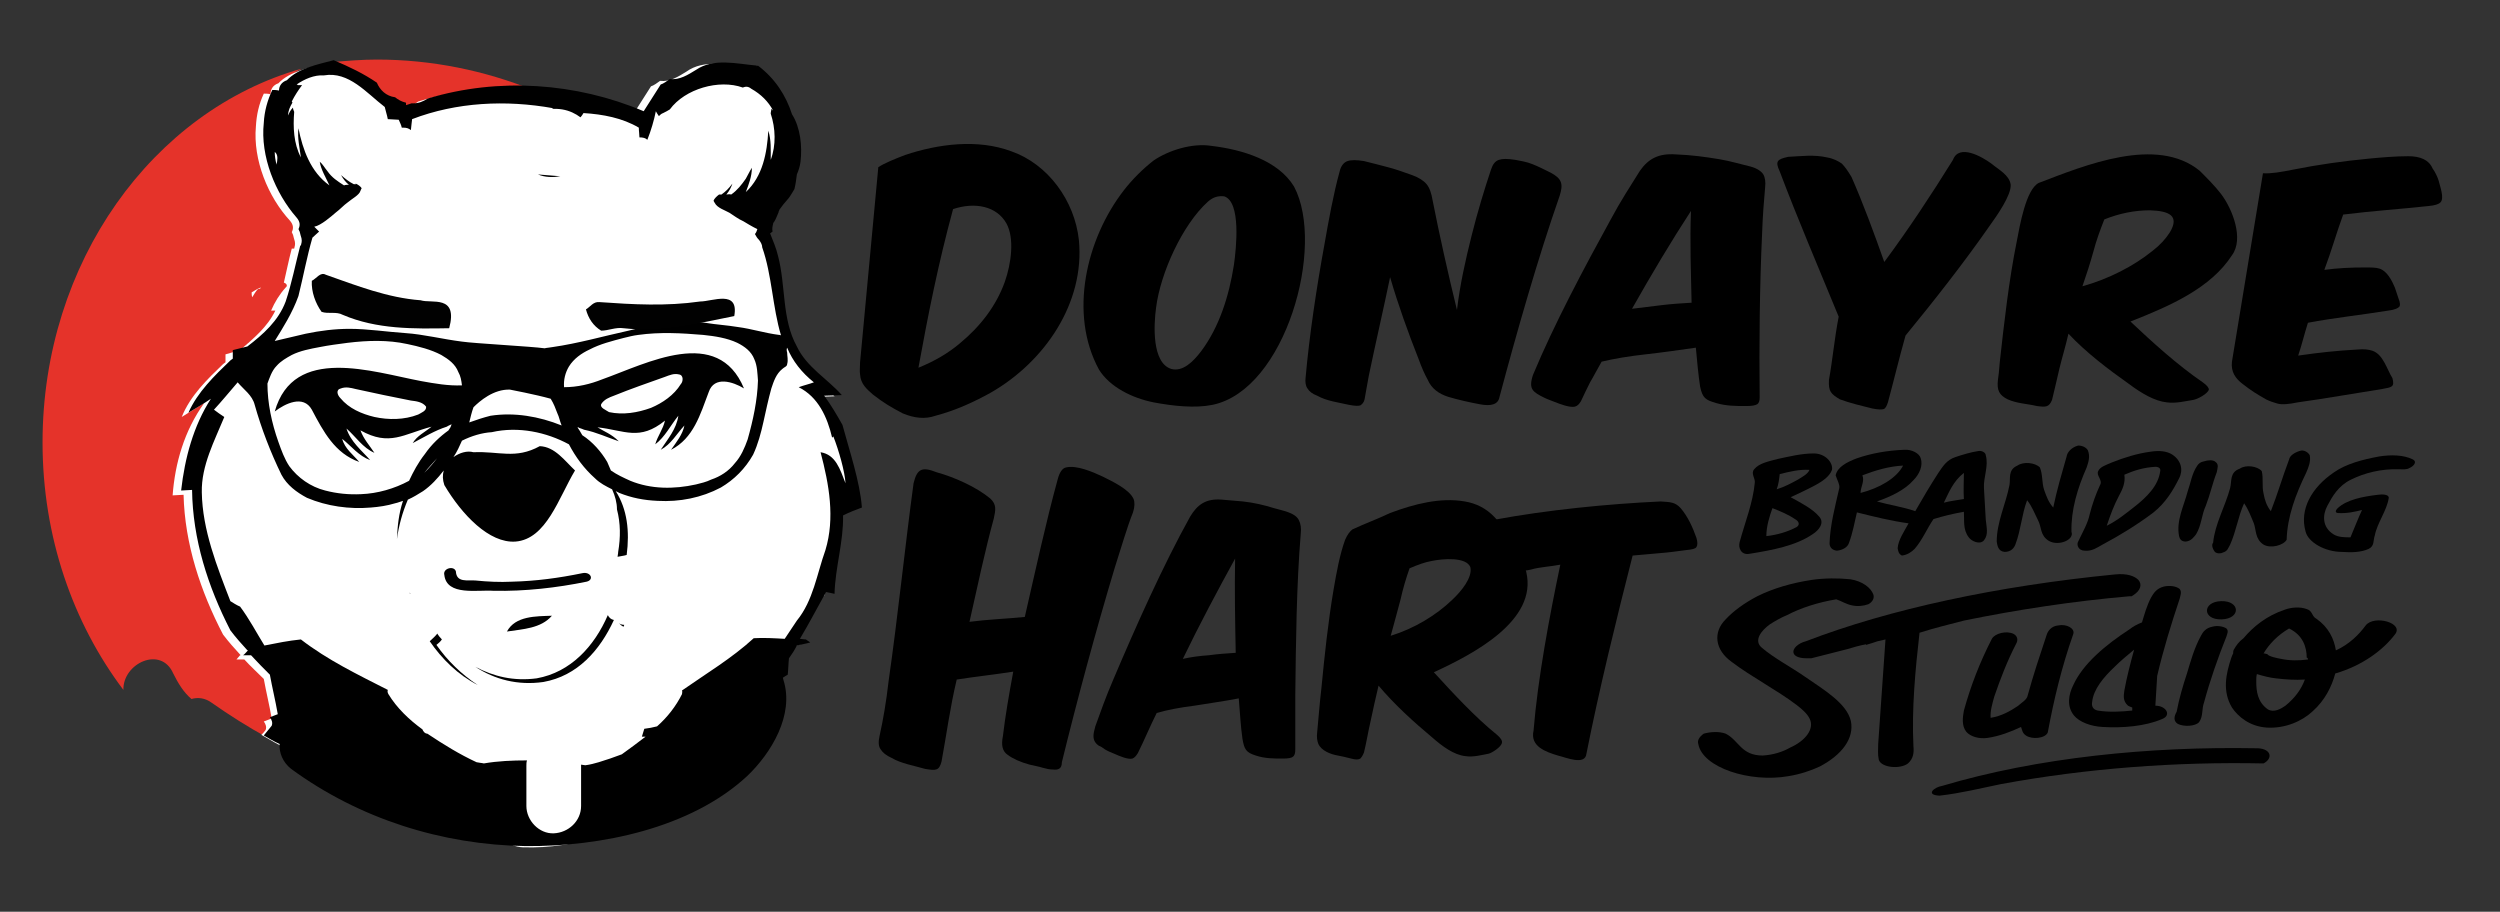 <?xml version="1.0" encoding="utf-8"?>
<!-- Generator: Adobe Illustrator 25.3.1, SVG Export Plug-In . SVG Version: 6.00 Build 0)  -->
<svg version="1.1" id="Capa_1" xmlns="http://www.w3.org/2000/svg" xmlns:xlink="http://www.w3.org/1999/xlink" x="0px" y="0px"
	 width="411.3px" height="150px" viewBox="0 0 411.3 150" style="enable-background:new 0 0 411.3 150;" xml:space="preserve">
<rect x="0" y="0" width="411.3" height="150" fill="#333333" stroke="none"/>
<style type="text/css">
	.st0{fill:#E5332A;}
	.st1{fill:#FFFFFF;}
	.st2{fill:#010101;}
</style>
<g>
	<g>
		<g>
			<path class="st0" d="M60.4,14.4c0.4,0.8,0.9,1.3,1.6,1.5C61.6,15.5,61,14.9,60.4,14.4z"/>
			<path class="st0" d="M61,14.2c0.7,1.6,1.8,3,3.7,3.4c0.6,0.7,1.3,1.1,2.3,1.3c0,0.2,0,0.4,0,0.6c0.4-0.2,0.8-0.3,1.1-0.5
				c0.1,0,0.2,0,0.3,0s0.3,0,0.4-0.1c0.1-0.1,0.3-0.2,0.4-0.3c0.6-0.2,1.1-0.4,1.6-0.6c0.1-0.1,0.3-0.2,0.4-0.3
				c5.3-1.8,11-2.7,16.7-2.8c-8.1-3.3-16.9-5.1-25.9-5.1c-2.4,0-4.8,0.2-7.2,0.4C56.9,11.2,59,12.7,61,14.2z"/>
			<path class="st0" d="M28.5,110.8c0.8,1.6,1.7,3.1,3,4.2c1-0.3,2.2-0.2,3.3,0.6c3,2.1,6,4,9.1,5.7c0.6-0.9,1.2-1.8,1.8-2.6
				c0.1-0.6,0-1.1-0.3-1.4c0.4-0.2,0.7-0.3,1-0.5c0-0.1-0.1-0.2-0.2-0.3c0.1-0.1,0.2-0.1,0.3-0.1c-0.4-2-0.8-4-1.1-6.1
				c-0.9-1.1-1.8-2.1-2.7-3.2c-0.4,0-0.8,0-1.2,0c0.2-0.2,0.4-0.5,0.6-0.7c0,0,0,0,0.1,0c-0.9-1.1-1.7-2.2-2.5-3.4
				c-3.2-7.1-5.5-14.8-5.6-22.8c-0.4,0-1.2,0.1-1.6,0.1c0.4-5.3,1.7-10.4,4.1-15c-0.3,0.2-0.5,0.4-0.8,0.5c-0.8,0.7-1.6,1.2-2.4,1.7
				c1.3-3.4,3.7-6,6-8.6c0.1-0.1,0.2-0.2,0.3-0.3c0-0.5,0-0.9,0-1.3c0.4-0.1,0.8-0.2,1.2-0.4c0-0.2,0-0.3,0-0.5
				c0.6-0.2,1.1-0.3,1.6-0.5c1.8-1.6,3.5-3.5,4.4-5.8c-0.2,0-0.4,0-0.6,0c0.6-1.3,1.3-2.5,2.1-3.8c0.3-0.4,0-0.8-0.3-0.8
				c0.5-1.9,0.8-3.8,1.2-5.6c0,0,0,0-0.1,0c0.1-0.2,0.1-0.7,0.1-1.1c-0.1-0.4-0.2-0.8-0.2-1.1c0-0.1-0.1-0.3-0.2-0.4
				c0.3-0.6,0.3-1.3-0.3-1.9c-3.1-4-5.3-10-4.8-15.4c0.2-1.8,0.7-3.7,1.2-5.3c0.4,0,0.7,0,1,0.1c0-0.8,0.5-1.5,1.2-1.7
				c0.7-0.8,1.5-1.3,2.4-1.8C25.2,18.2,7,43.1,7,72.8c0,15.5,5,29.7,13.3,40.7C20.2,109.1,26.5,106.2,28.5,110.8z"/>
		</g>
		<path class="st1" d="M42.4,47.6c0.1-0.1,0.3-0.1,0.4-0.1c0-0.1,0.1-0.1,0.1-0.2c-0.6,0.2-1.1,0.6-1.5,0.8c0,0.3,0,0.5,0.1,0.8
			C41.8,48.4,42.1,47.9,42.4,47.6z"/>
		<path class="st1" d="M137.4,70.1c-0.9-1.6-1.9-3.3-3-4.8c0.8,0,2.2-0.1,2.9-0.1c-2.4-2.6-5.8-4.6-7.5-7.9
			c-2.6-4.5-1.9-10-3.2-14.9c-0.3-1.3-0.8-2.4-1.3-3.7c0.1-0.1,0.3-0.2,0.4-0.3c-0.1-0.5,0-0.9,0.1-1.3c0-0.1,0-0.2,0.1-0.2
			c0.4-0.6,0.6-1.3,0.8-1.7v-0.1c0.1-0.1,0.1-0.3,0.2-0.4c0.2-0.3,0.4-0.5,0.6-0.8c0.4-0.5,0.8-0.9,1-1.2c0.3-0.5,0.6-0.9,0.8-1.3
			c0.1-0.8,0.3-1.6,0.3-2.4c0.3-0.7,0.5-1.3,0.6-2.1c0.3-2.6,0-5.6-1.5-7.8c-1-3.1-2.8-5.9-5.6-8c-0.1,0-0.2,0.1-0.3,0.1
			c0.1-0.1,0.1-0.1,0.2-0.2c-3.4-0.3-7.2-1.3-10.1,0.8c-1.3,0.8-2.7,1.7-4.3,1.5c-0.4,0.3-1.1,0.8-1.5,0.9c-0.9,1.4-1.9,3-2.8,4.4
			c-11.2-4.6-24-5.4-35.5-1.9c-0.6,0.5-1.3,0.8-2.2,0.8h-0.3c-0.3,0.1-0.6,0.2-0.9,0.3v-0.4c-0.8-0.1-1.3-0.5-1.8-0.9
			c-1.5-0.2-2.5-1.2-3-2.4c-2.2-1.5-4.6-2.6-7.1-3.7c-2.6,0.8-5.8,1.3-7.7,3.3c-0.9,0.3-1.3,1-1.3,1.8c-0.4-0.1-0.8-0.1-1.1-0.1
			c-0.8,1.7-1.2,3.5-1.3,5.4c-0.5,5.5,2,11.6,5.6,15.5c0.6,0.7,0.6,1.3,0.3,1.9c0.1,0.1,0.1,0.3,0.2,0.4c0.1,0.4,0.2,0.8,0.3,1.1
			c0.1,0.5,0,0.8-0.1,1.2H48c-0.5,1.9-0.9,3.9-1.3,5.6c0.4,0.1,0.7,0.5,0.3,0.8c-1,1.1-1.8,2.4-2.4,3.8h0.7
			c-1.3,2.7-3.6,4.6-5.8,6.5c-0.8,0.2-1.6,0.5-2.4,0.7v1.3c-0.1,0.1-0.3,0.2-0.4,0.3c-2.6,2.5-5.4,5.2-6.8,8.7
			c1.3-0.8,2.4-1.5,3.7-2.3c-3.3,4.6-4.8,9.9-5.2,15.2c0.5,0,1.3-0.1,1.8-0.1c0.2,8.1,2.8,15.9,6.5,23c0.9,1.2,1.9,2.3,2.9,3.4h-0.1
			c-0.2,0.2-0.4,0.5-0.6,0.7h1.3c1,1.1,2.1,2.1,3.2,3.2c0.4,2.2,0.9,4.2,1.3,6.5c-0.5,0.2-0.8,0.3-1.3,0.5c0.3,0.4,0.5,0.9,0.3,1.4
			c-0.2,0.3-0.5,0.6-0.7,0.8c2.9,1.7,5.9,3.3,8.9,4.7c1-0.5,2-0.6,3.2-0.2c-1.1,2.3-0.4,5.5,2.7,6.5c7.7,2.5,15.8,3.9,23.9,3.7
			c0.3,2,1.9,3.7,4.3,3.8c8.9,0.3,16.9-2.8,24.4-6.9c0.5-0.1,1-0.2,1.5-0.5c2.4-1.2,4.6-2.6,6.5-4.3c0.3-0.2,0.7-0.5,1-0.7
			c1-0.7,1.6-1.5,1.9-2.5c2.3-3,3.9-6.4,4.8-10.1c0.2-1,0.2-1.8-0.1-2.6c0.7-0.2,1.3-0.2,2-0.1c0.1-1,0.1-2.1,0.2-3.1
			c0.5-0.7,0.9-1.3,1.3-2.1c0.8-0.2,1.5-0.3,2.2-0.5c-0.2-0.2-0.5-0.3-0.7-0.5c-0.4,0-0.7-0.1-1-0.1c1.5-2.5,2.8-5.2,4.2-7.7
			c0.4,0.1,1.1,0.2,1.4,0.3c0.1-4.3,1.4-8.6,1.3-12.9c1-0.5,2-0.9,3.1-1.4C140.3,79.4,138.5,74.1,137.4,70.1z M79.8,126.4
			c-0.6,0-1.1-0.1-1.6-0.1c0.5-0.1,1.1-0.2,1.5-0.3C79.7,126.2,79.7,126.3,79.8,126.4z"/>
		<path d="M67.5,97.7L67.5,97.7c0-0.1,0-0.1-0.1-0.2C67.4,97.6,67.4,97.6,67.5,97.7z"/>
		<path d="M100,101.2c-2.2,5.1-6.1,9.4-11.7,10.4c-3.8,0.5-7.1-0.3-10.1-1.9c3.2,2.1,7,3.1,11.2,2.5c5.6-1,9.3-5.2,11.6-10.2
			C100.5,101.9,100.2,101.6,100,101.2z"/>
		<path d="M102.6,103.1c0-0.1,0.1-0.2,0.1-0.3c-0.3,0-0.7-0.1-0.9-0.3C102.1,102.8,102.3,103,102.6,103.1z"/>
		<path d="M71.8,106.1c0.4-0.3,0.7-0.6,0.9-0.9c-0.3-0.3-0.6-0.7-0.8-1c0,0,0,0,0,0.1c-0.4,0.5-0.8,0.8-1.2,1.2
			c2,2.9,4.6,5.5,7.9,7.2C76,111,73.6,108.7,71.8,106.1z"/>
		<path d="M83.4,103.9c2.6-0.4,5.6-0.5,7.4-2.6C88.2,101.4,84.8,101.3,83.4,103.9z"/>
		<path d="M81.2,97.2c5.2,0.1,10.4-0.5,15.3-1.5c1.3-0.3,0.7-1.7-0.7-1.4c-3.9,0.8-7.6,1.3-11.6,1.4c-2,0.1-4,0-6-0.2
			c-1.3-0.1-3.1,0.4-3.2-1.5c-0.3-1-2.2-0.5-1.9,0.6C73.5,98.1,78.6,97,81.2,97.2z"/>
		<path d="M92.2,29c-1.2-0.1-2.4-0.2-3.7-0.3C89.7,29.2,91,29.2,92.2,29z"/>
		<g>
			<path d="M118.1,31.6C118.2,31.6,118.2,31.6,118.1,31.6L118.1,31.6z"/>
			<path d="M138.6,69.9c-0.9-1.6-1.9-3.3-3-4.8c0.8,0,2.2-0.1,2.9-0.1c-2.4-2.7-5.8-4.6-7.4-8c-2.5-4.5-1.8-10-3.1-14.9
				c-0.3-1.3-0.8-2.4-1.3-3.7c0.1-0.1,0.3-0.2,0.4-0.3c-0.1-0.5,0-0.9,0.1-1.3c0-0.1,0-0.2,0.1-0.2c0.4-0.6,0.6-1.3,0.8-1.7v-0.1
				c0.1-0.1,0.1-0.3,0.2-0.4c0.2-0.3,0.4-0.5,0.6-0.8c0.4-0.5,0.8-0.9,1-1.2c0.3-0.5,0.6-0.9,0.8-1.3c0.2-0.8,0.3-1.6,0.4-2.4
				c0.3-0.7,0.5-1.3,0.6-2.1c0.3-2.5,0-5.6-1.4-7.8c-1-3.1-2.8-5.9-5.6-8c-0.1,0-0.2,0.1-0.3,0.1c0.1-0.1,0.1-0.1,0.2-0.1
				c-3.4-0.3-7.2-1.3-10.1,0.7c-1.3,0.8-2.7,1.7-4.3,1.5c-0.4,0.3-1.1,0.8-1.5,0.9c-0.9,1.4-1.9,3-2.8,4.4
				c-11.1-4.7-23.9-5.6-35.5-2.1C69.6,16.7,68.9,17,68,17h-0.3c-0.3,0.1-0.6,0.2-0.9,0.3v-0.4c-0.8-0.2-1.3-0.5-1.8-0.9
				c-1.5-0.2-2.5-1.2-3-2.4c-2.2-1.5-4.5-2.6-7.1-3.7c-2.6,0.7-5.8,1.3-7.7,3.3c-0.9,0.3-1.3,1-1.3,1.7c-0.4-0.1-0.8-0.1-1.1-0.1
				c-0.8,1.7-1.3,3.5-1.4,5.4c-0.6,5.5,1.9,11.6,5.4,15.6c0.6,0.7,0.6,1.3,0.3,1.9c0.1,0.1,0.1,0.3,0.2,0.4c0.1,0.4,0.2,0.8,0.3,1.1
				c0.1,0.5,0,0.8-0.1,1.2h-0.1c-0.8,3.1-1.4,6.2-2.4,9.2c-1.2,3.2-3.7,5.4-6.3,7.4c-0.8,0.2-1.6,0.4-2.4,0.6V59
				c-0.1,0.1-0.3,0.2-0.4,0.3c-2.6,2.5-5.4,5.2-6.9,8.6c1.3-0.8,2.4-1.4,3.7-2.3c-2.9,4.5-4.3,9.8-4.9,15.1c0.5,0,1.3-0.1,1.8-0.1
				c0.1,8.1,2.6,15.9,6.3,23.1c0.9,1.2,1.9,2.3,2.9,3.4h-0.1c-0.2,0.2-0.4,0.5-0.7,0.7h1.3c1,1.1,2.1,2.2,3.1,3.2
				c0.4,2.2,0.9,4.2,1.3,6.5c-0.5,0.2-0.8,0.3-1.3,0.5c0.3,0.4,0.5,0.9,0.3,1.4c-0.5,0.6-0.9,1.1-1.3,1.6c0.9,0.5,1.7,1,2.6,1.4
				c-0.1,1.4,0.5,3,1.9,4.1c11.2,8.2,24.8,12.5,38.6,12.7c12.3,0.1,27.1-2.9,36.4-11.5c4-3.8,7.8-10.1,6-15.8c0-0.1-0.1-0.3-0.1-0.4
				c0.3-0.2,0.6-0.4,0.8-0.5c0.1-0.9,0.1-1.8,0.2-2.7c0.5-0.7,0.9-1.3,1.3-2.1c0.8-0.2,1.5-0.3,2.2-0.5c-0.2-0.2-0.5-0.3-0.7-0.5
				c-0.4,0-0.7-0.1-1-0.1c1.5-2.5,2.9-5.2,4.3-7.7c0.4,0.1,1.1,0.2,1.4,0.3c0.1-4.3,1.5-8.6,1.4-12.9c1-0.5,2-0.9,3.1-1.3
				C141.5,79.3,139.7,74,138.6,69.9z M45.6,26.5c0,0.2-0.1,0.4-0.1,0.6c-0.2-0.8-0.3-1.4-0.3-2.1C45.6,25.3,45.7,25.8,45.6,26.5z
				 M49.1,48.7c0.8-3.2,1.4-6.5,2.3-9.6c0.4-0.4,0.8-0.7,1.1-1c-0.3-0.3-0.6-0.6-0.8-0.8c1.1-0.2,2.8-1.7,3.5-2.3
				c0.8-0.6,1.3-1.2,2-1.7c0.7-0.6,1.9-1.2,2.1-1.9c0.1-0.2,0.1-0.3,0.2-0.4c-0.1-0.3-0.7-0.7-1-0.8c0,0,0,0.1,0.1,0.1h-0.4
				c-0.8-0.4-1.4-0.9-2.1-1.5c0.4,0.7,0.8,1.2,1.3,1.6c-0.3,0-0.6,0-0.8,0.1c-1.1-0.7-2-1.3-2.7-2.3c-0.5-0.6-0.8-1.2-1.3-1.6
				c0.2,1.3,1,2.6,1.6,3.9c-3.1-2.2-4.4-5.9-5.1-9.4c-0.2,1.6,0.2,3.2,0.4,4.8c-1.2-2.3-1.3-5-1.1-7.5c-0.1-0.2-0.2-0.5-0.2-0.7
				c-0.4,0.4-0.6,0.8-0.8,1.3c0-0.8,0.3-1.4,0.7-2.1c0-0.1,0-0.1-0.1-0.2c0.5-1,1.1-1.9,1.7-2.7h-0.7c-0.1-0.1-0.1-0.1-0.2-0.1
				c1.3-0.9,2.9-1.6,4.5-1.5c4.1-0.7,7,2.9,10,5.2c0.1,0.5,0.4,1.4,0.5,2c0.5,0,1.3,0.1,1.8,0.1c0.2,0.5,0.4,0.8,0.5,1.3
				c0.1,0,0.1,0,0.2,0c0.6,0,0.9,0.1,1.3,0.4c0.1-0.7,0.1-1.2,0.2-1.8c7.3-2.8,15.4-3.2,23.2-1.8c-0.1,0-0.1,0.1-0.2,0.1
				c0.6,0,1.1,0,1.7,0.1c1.2,0.2,2.2,0.7,3,1.3c0.2-0.2,0.3-0.4,0.5-0.7c3.2,0.2,6.4,0.8,9.1,2.4c0,0.6,0.1,1.1,0.1,1.6
				c0.6,0,1,0.1,1.3,0.4c0.6-1.5,1.1-3.2,1.4-4.7c0.1,0.2,0.3,0.5,0.5,0.8c0.2-0.2,0.4-0.4,0.7-0.5c0.4-0.2,0.8-0.4,1.1-0.6
				c2.5-3.4,8.1-5,12-3.6c0.5-0.2,0.9-0.2,1.4,0.2c1.6,0.9,2.8,2.1,3.6,3.6c-0.1-0.1-0.2-0.2-0.3-0.3c0,0.3-0.1,0.5-0.1,0.8
				c0.8,2.4,0.9,5.2,0,7.6c0-1.6,0.1-3.3-0.4-4.8c-0.2,3.6-0.9,7.5-3.7,10.1c0.5-1.3,1-2.6,1-4c-0.4,0.6-0.7,1.3-1,1.8
				c-0.7,1-1.4,1.9-2.4,2.6c-0.3-0.1-0.6,0-0.8,0c0.5-0.6,0.8-1.2,1-1.8c-0.6,0.8-1.1,1.3-1.8,1.8h-0.4l0,0c-0.4,0.3-0.8,0.7-0.9,1
				c0,0.1,0.1,0.2,0.2,0.4c0.4,0.8,1.7,1.2,2.4,1.6c0.8,0.5,1.4,1,2.3,1.4c0.5,0.3,1.3,0.8,2.3,1.3c-0.1,0.3-0.2,0.6-0.4,0.8
				c0.2,0.4,0.4,0.7,0.7,1c0.3,0.4,0.5,0.8,0.5,1.2c1.6,4.5,1.7,9.9,3.1,14.5c-0.1-0.1-0.2-0.1-0.3-0.1c-2.4-0.3-4.5-1-6.8-1.3
				c-1.8-0.3-3.6-0.4-5.4-0.7c-4.2-0.5-8.6,0.3-12.6,1.3c-4.1,0.9-8.3,2.1-12.5,2.7c-0.5,0.1-0.9,0.1-1.3,0.2
				C87.5,57,78,56.5,76,56.2c-3.2-0.4-6.3-1.2-9.3-1.4s-6.2-0.7-9.2-0.7c-2.4,0-4.8,0.3-7.2,0.8c-1.7,0.4-3.4,0.8-5.1,1.2
				C46.5,54,48.1,51.5,49.1,48.7z M98.3,70.3c4.5,0.5,6.9,2.3,11.1-1.1c-0.3,1.4-1.2,2.5-1.6,3.9c1.6-1.2,2.5-3.1,3.8-4.7
				c-0.3,2.2-1.8,3.9-2.9,5.6c1.7-0.9,2.6-2.6,3.9-4c-0.3,1.5-1.3,2.7-2.2,4c3.7-1.9,4.8-5.8,6.2-9.5c0.9-2.7,4-1.7,5.8-0.6
				c-4.3-10.4-16-4.1-23.3-1.5c-2,0.8-4.1,1.3-6.3,1.3c-0.1-1.2,0.2-2.4,0.8-3.4c0.8-1.3,2.1-2.2,3.4-2.8c1.7-0.9,3.7-1.4,5.6-1.9
				c0.8-0.2,1.6-0.4,2.4-0.5c3.6-0.5,7.1-0.3,10.7,0c1.9,0.2,3.9,0.5,5.6,1.3c1.2,0.6,2.3,1.4,2.8,2.7c0.5,1.1,0.5,2.3,0.6,3.5
				c-0.1,3.3-0.8,6.5-1.7,9.7c-0.5,1.4-1.1,2.8-2.1,3.9c-1,1.3-2.4,2.2-3.9,2.7c-0.8,0.4-1.7,0.6-2.5,0.8c-3.6,0.8-7.4,0.8-10.8-0.6
				c-1.1-0.5-2.2-1-3.2-1.7c-0.2-0.5-0.4-0.9-0.6-1.4c-1-1.7-2.4-3.3-4.1-4.4c-0.3-0.5-0.5-0.9-0.8-1.3c0.1,0,0.2,0,0.3,0.1
				c0.3,0.1,0.6,0.2,0.8,0.3c2,0.4,3.9,1.3,5.7,1.9C100.6,71.4,99.4,71,98.3,70.3z M98.9,66.5c0.5-0.8,1.3-1.1,2.1-1.4
				c2.7-1.1,5.6-2.1,8.4-3.1c0.8-0.3,1.5-0.6,2.3-0.4c0.8,0.1,0.7,1.2,0.3,1.6c-1.1,1.8-3,3.1-4.9,3.9c-2.2,0.8-4.6,1.2-6.9,0.7
				C99.6,67.4,98.7,67.1,98.9,66.5z M92.4,70c-3.7-1.5-7.8-2.2-11.7-1.6c-1.2,0.3-2.4,0.7-3.5,1.1c0.2-0.8,0.4-1.7,0.7-2.5
				c1-1,3.3-3,6-2.9c0,0,4.2,0.8,6.7,1.5c0.5,0.8,0.8,1.6,1.1,2.4C92,68.6,92.1,69.3,92.4,70z M45.5,60.2c0.7-0.8,1.6-1.3,2.5-1.8
				c1.4-0.7,3-1,4.6-1.3c1.5-0.3,3.1-0.5,4.6-0.7c3.3-0.4,6.6-0.5,9.8,0.2c1.9,0.4,3.9,0.9,5.6,1.8c1.2,0.7,2.3,1.5,2.8,2.8
				c0.4,0.7,0.5,1.4,0.6,2.2c-2.2,0.1-4.5-0.3-6.7-0.7c-8-1.5-21-6-24.1,5c1.7-1.3,4.7-2.8,6.1-0.3c1.9,3.6,3.8,7.2,7.8,8.6
				c-1-1.2-2.4-2.2-2.8-3.8c1.5,1.2,2.7,2.8,4.6,3.5c-1.4-1.6-3.2-3-3.9-5.2c1.5,1.3,2.7,3.2,4.6,4c-0.8-1.2-1.8-2.3-2.3-3.7
				c4.8,2.7,7.1,0.6,11.7-0.6c-1.1,0.9-2.4,1.5-3.1,2.7c1.9-1,3.7-2.1,5.6-2.7c0.3-0.2,0.6-0.3,0.8-0.4c-0.1,0.3-0.2,0.6-0.4,0.8
				c0,0.1-0.1,0.1-0.1,0.2c-1.4,1-2.8,2.3-3.9,3.9c-1.1,1.4-1.9,2.9-2.6,4.4c-2.4,1.3-5.2,2.1-7.9,2.2c-2,0.1-4-0.1-5.9-0.6
				c-2.4-0.6-4.5-2.1-5.9-4c-0.8-1.2-1.3-2.6-1.8-4c-1.1-3.1-1.8-6.4-1.8-9.6C44.3,62.3,44.7,61,45.5,60.2z M70.1,66.9
				c0.1,0.7-0.8,1-1.3,1.3c-2.3,0.9-4.9,0.9-7.2,0.4c-2.1-0.5-4.2-1.4-5.6-3.1c-0.5-0.5-0.8-1.4,0.1-1.6c0.8-0.3,1.6-0.1,2.4,0.1
				c3.1,0.7,6.1,1.3,9.1,1.9C68.4,66,69.5,66.1,70.1,66.9z M71.9,75.4c-0.6,0.8-1.3,1.6-2.1,2.4C70.5,76.9,71.2,76.2,71.9,75.4z
				 M135,74.4c1.4,5.3,2.4,10.8,0.8,16.1c-1.4,3.9-2,8.3-4.7,11.6c-0.7,1-1.3,2-2,3c-1.7-0.1-3.5-0.2-5.1-0.1
				c-3.6,3.3-7.8,5.8-11.8,8.6c0.1,0.2,0,0.4,0,0.6c-1,2-2.4,3.8-4.1,5.3c-0.8,0.2-1.3,0.3-2.1,0.4c-0.1,0.4-0.3,0.9-0.4,1.3h0.6
				c-1.3,1-2.5,1.9-3.9,2.9c-1.3,0.5-2.5,0.9-3.8,1.3c-0.7,0.2-1.4,0.4-2.2,0.5c-0.2,0-0.5-0.1-0.7-0.1c0,0.1,0,0.2,0,0.3v6.5
				c0,2.5-2.1,4.4-4.5,4.5s-4.5-2.1-4.5-4.5v-6.6c0-0.3,0-0.6,0.1-0.9c-2.4,0-4.8,0.1-7.1,0.5c-0.4-0.1-0.8-0.1-1.2-0.2
				c-2.8-1.3-5.4-2.9-8.1-4.7c-0.4,0-0.7-0.4-0.8-0.7c-2.2-1.6-4.2-3.5-5.6-5.8c-0.1-0.2-0.2-0.4-0.1-0.7c-4.9-2.5-9.9-4.9-14.3-8.3
				c-2,0.2-4,0.6-6,1c-1.3-2.1-2.5-4.4-4-6.4c-0.5-0.2-1.3-0.7-1.6-0.9c-2.2-5.7-4.6-11.7-4.7-17.9c-0.1-4.4,2.1-8.5,3.7-12.4
				c-0.5-0.3-1.3-0.9-1.7-1.2c1.3-1.4,2.6-3,3.9-4.5c1,1.2,2.4,2.1,2.8,3.7c1.1,3.9,2.6,7.8,4.4,11.5c0.9,1.7,2.5,2.9,4.2,3.8
				c3.3,1.4,7,1.9,10.5,1.6c1.3-0.1,2.7-0.3,4-0.7c0.5-0.1,0.9-0.3,1.3-0.4c-0.7,2.1-0.9,4.1-1,6.3c0.3-2.2,0.9-4.4,1.8-6.5
				c0.9-0.4,1.7-0.9,2.5-1.4c1.3-0.9,2.4-2.1,3.4-3.4c-0.2,0.8-0.2,1.5,0.1,2.4c2.9,4.9,7.4,9.6,11.7,9.3c5.1-0.4,7.1-7.2,9.8-11.7
				c-1.7-1.6-3.3-3.9-5.8-4c-4,2.2-6.7,0.8-10.9,1c-1.1-0.3-2.3,0.1-3.3,0.8c0.6-0.9,1-1.8,1.4-2.7c1.6-0.8,3.3-1.3,4.9-1.4
				c4.4-1,9,0,12.7,2c1.1,2.1,2.5,4,4.3,5.6c0.8,0.8,1.8,1.3,2.8,1.8c0.5,1.1,0.8,2.2,0.8,3.3c0.6,2.3,0.6,4.6,0.2,7
				c0,0.3-0.1,0.6-0.1,0.8l1.1-0.2l0.4-0.1c0.5-3.9,0.1-7.5-1.8-10.5c0.2,0.1,0.4,0.2,0.6,0.3c2,0.8,4,1.2,6.3,1.3
				c3.6,0.2,7.2-0.5,10.4-2.2c2.2-1.3,4-3.1,5.3-5.4c0.8-1.7,1.3-3.6,1.7-5.4s0.8-3.7,1.3-5.5c0.4-1.2,0.8-2.4,1.8-3.2
				c0.3-0.3,0.8-0.4,0.8-0.8c0.2-0.7,0-1.3,0-1.9c-0.1-0.3-0.1-0.6,0-0.8c0.9,2.2,2.4,4.1,4.4,5.7c-0.8,0.3-1.7,0.5-2.5,0.8
				c3.2,1.6,4.7,4.9,5.5,8.3c0.1-0.1,0.1-0.1,0.2-0.2c0.9,2.3,1.9,5.8,2,7.7C138.2,77.2,137.5,74.8,135,74.4z"/>
		</g>
		<path d="M45.7,27.5L45.7,27.5c0.1,0,0.1,0,0.2,0C45.7,27.5,45.7,27.5,45.7,27.5z"/>
		<path class="st2" d="M52.9,51.3c1.1,0.4,2.4-0.1,3.5,0.5c5.6,2.4,11.7,2.3,17.5,2.2c1.5-5.6-2.9-4-4.7-4.6
			C63.8,49,58.7,47,53.6,45.2c-0.9-0.5-1.5,0.6-2.3,1C51.2,48,51.9,49.9,52.9,51.3z"/>
		<path class="st2" d="M98.9,54.4c1.2,0,2.4-0.6,3.7-0.4c6.1,0.7,12.2-0.8,18.2-2c0.8-4.4-3.6-2.4-5.6-2.4c-5.6,0.8-11,0.5-16.6,0.1
			c-1-0.1-1.5,0.8-2.2,1.2C96.8,52.4,97.6,53.6,98.9,54.4z"/>
	</g>
	<g>
		<path d="M183.4,93.4c-3.1,10.3-6.2,21.8-8.7,32c0,1.1-0.6,1.3-1.5,1.2c-0.5,0-1-0.1-1.7-0.3c-0.6-0.2-1.3-0.3-2.1-0.5
			c-1.5-0.4-2.8-1-3.6-1.6c-0.9-0.6-1.1-1.6-0.8-3.1c0.4-3.4,1-6.8,1.7-10.6c-3.2,0.5-6.1,0.8-9.3,1.3c-1.1,4.6-1.7,9.2-2.5,13.5
			c-0.4,1.5-0.9,1.5-2.7,1.2c-1.7-0.5-4-0.9-5.5-1.8c-0.9-0.4-1.5-0.9-1.8-1.4c-0.4-0.5-0.4-1.3-0.2-2.2c0.6-2.7,1.1-5.6,1.5-9.1
			c1.5-10.4,2.7-22.2,4.1-32.5c0.6-2.5,1.5-2.7,3.8-1.8c2.9,0.8,6.5,2.4,8.8,4.3c1.1,1,0.9,1.9,0.6,3.3c-1.4,5.1-2.7,11.2-4,17
			c3.1-0.4,6.1-0.5,9.1-0.8c1.7-7.4,3.5-15.7,5.4-22.6c0.3-1.2,0.8-1.9,1.4-2c1.7-0.4,4.3,0.7,6,1.5c1.6,0.8,4.4,2.1,5.1,3.7
			c0.2,0.5,0.2,1.3-0.1,2.2C185.4,86.8,184.5,90,183.4,93.4z"/>
	</g>
	<g>
		<path d="M196.5,116.1c-2.4,0.3-4.5,0.7-6.2,1.2c-1.2,2.4-2,4.4-3.1,6.6c-0.3,0.5-0.6,0.8-0.9,0.9c-0.7,0.2-2.1-0.4-3-0.8
			c-0.5-0.2-1-0.4-1.5-0.7c-0.4-0.3-0.7-0.5-1-0.6c-0.6-0.4-0.9-0.9-0.9-1.6c0-0.4,0.1-0.9,0.3-1.6c0.8-2.2,1.7-4.8,3-7.8
			c3.7-8.7,8.1-18.6,12.6-26.7c1.2-2,2.6-3,5.2-2.8c1.3,0.1,2.5,0.2,3.5,0.3c1.8,0.2,3.5,0.6,5.1,1.1c1.3,0.4,3.5,0.7,4.1,2
			c0.3,0.6,0.4,1.3,0.3,2.2c-0.7,8.4-0.8,17.9-0.9,26.6c0,3.2,0,6.1,0,8.9c0,0.6-0.1,1-0.4,1.2c-0.2,0.2-0.8,0.3-1.6,0.3
			c-1.6,0-3,0-4.5-0.5c-1.6-0.5-1.9-1-2.2-2.8c-0.3-2.1-0.4-4.3-0.6-6.6C201.2,115.4,198.9,115.7,196.5,116.1z M198.9,107.8
			c1.4-0.2,2.9-0.3,4.4-0.4c-0.1-5.2-0.2-10.4-0.1-15.5c-2.8,5.1-5.9,10.9-8.6,16.5C195.9,108.1,197.4,107.9,198.9,107.8z"/>
	</g>
	<g>
		<path d="M225.5,118.6c-0.4,1.7-0.7,3.6-1.1,5.2c-0.2,0.5-0.4,0.8-0.6,1c-0.3,0.2-0.8,0.2-1.5,0c-0.8-0.2-1.6-0.4-2.2-0.5
			c-1.2-0.2-2.7-0.8-3.2-1.9c-0.2-0.5-0.3-1.1-0.2-1.9c0.2-2,0.4-4.8,0.7-7.3c0.5-5.2,1.1-10.9,2-16.2c0.5-2.9,1-5.7,1.9-8.2
			c0.4-0.9,0.8-1.4,1.2-1.7c1.9-0.9,4.1-1.7,6.2-2.7c4-1.5,8.3-2.6,12.3-1.9c1.8,0.3,3.5,1.1,4.9,2.6c2.5,2.7,4.3,5.2,5.2,9
			c1.9,8-8.7,13.5-15.2,16.5c3.2,3.5,6.8,7.4,10.4,10.3c0.6,0.5,0.9,1,0.8,1.3c-0.1,0.7-1.7,1.7-2.2,1.8c-1.1,0.2-2.5,0.6-3.8,0.4
			c-1.9-0.2-3.8-1.6-5.5-3.1c-3-2.5-6.2-5.4-8.8-8.5C226.3,114.9,225.9,116.7,225.5,118.6z M230.4,98.7c-0.5,1.8-1,3.8-1.6,5.9
			c3.9-1.2,7.5-3.4,10.1-5.9c1.5-1.4,3.4-3.7,3-5.4c-0.7-1.7-4.5-1.4-6.4-1c-1.1,0.2-2.2,0.6-3.6,1.2
			C231.3,95.2,230.8,96.9,230.4,98.7z"/>
	</g>
	<g>
		<path d="M273.1,91c-1.4,0.1-3,0.3-4.5,0.4c-2.7,10.6-5.5,22-7.6,32.6c-0.2,2-3.4,0.6-4.7,0.3c-2-0.6-4.6-1.5-4-4.1
			c0.7-8.6,2.6-18.7,4.4-27.3c-1.5,0.3-3.5,0.4-4.8,0.8c-1.7,0.4-2.5,0.2-3.7-1.1c-1.2-1.1-2.5-3.7-3.2-5.1c-0.7-1.4-0.4-1.6,0.9-2
			c8.6-1.6,18.6-2.6,27.3-3c1.6,0.1,2.4,0.1,3.3,1.1c1.2,1.4,2,3.2,2.6,4.9c0.2,0.7,0.2,1.2,0,1.5c-0.2,0.3-0.7,0.4-1.7,0.5
			C275.9,90.7,274.5,90.9,273.1,91z"/>
	</g>
	<g>
		<g>
			<path d="M148.9,25.5c5.4-1.8,11.9-2.7,17.5-0.6c6,2.1,10.4,8.1,11.1,14.6c1,10.3-5.6,20-14.5,25.1c-2.7,1.5-5.7,2.9-9.1,3.8
				c-1.7,0.6-3.5,0.4-5.4-0.4c-1.9-1-3.1-1.7-4.9-3.1c-1-0.9-2-1.7-2.1-3.3c-0.1-0.5,0-1.2,0-2l3-32.1
				C145.6,26.8,147.1,26.2,148.9,25.5z M157.9,56.5c3.4-2.8,6-6.2,7.4-10.1c1.1-3.1,1.6-7.2,0.3-9.6c-1.6-2.9-5.2-3.6-8.8-2.4
				c-2.4,8.8-4.1,17.3-5.7,26.1C153.8,59.4,156,58.1,157.9,56.5z"/>
		</g>
		<g>
			<path d="M212.9,30.7c5.2,9.8-1.4,33.4-13.4,35.9c-2.9,0.6-6.5,0.2-9.7-0.4c-3.5-0.7-7.2-2.5-9-5.4c-5-9.2-2.1-21.5,4.1-29.5
				c1.4-1.8,3.1-3.5,4.9-4.9c2.5-1.7,6.4-2.9,9.5-2.4C204.4,24.6,210.3,26.4,212.9,30.7z M198.7,33.2c-4.2,3.8-7.8,11.8-8.5,17.4
				c-0.4,2.9-0.7,9.1,2.5,10.1c1.9,0.5,3.6-1.2,4.9-2.9c3-4,4.6-9.1,5.4-14.2c0.4-2.8,1.2-10.4-1.6-11.3
				C200.4,32.2,199.6,32.4,198.7,33.2z"/>
		</g>
		<g>
			<path d="M242.1,38.8c1-4,2.1-7.6,3.2-10.9c0.3-0.9,0.7-1.4,1.3-1.6c0.6-0.2,1.4-0.2,2.7,0c1,0.2,1.8,0.3,2.8,0.7
				c1,0.4,1.8,0.8,3,1.4c1.9,1,2.1,1.9,1.5,3.8c-3.6,10.3-7.1,22.6-9.9,33.1c-0.2,1.2-1.3,1.6-3.3,1.2c-1.6-0.3-3.4-0.7-5.1-1.2
				c-1.6-0.5-2.8-1.4-3.4-2.8c-0.5-0.9-1-2-1.5-3.4c-1.7-4.3-3.4-9-4.7-13.5c-1.1,5.3-2.4,10.9-3.5,16.2c-0.3,1.5-0.5,2.9-0.7,3.9
				c-0.1,0.5-0.4,0.8-0.7,1c-0.3,0.1-0.9,0.1-1.9-0.1c-1.7-0.4-3.6-0.6-5.2-1.5c-0.8-0.3-1.3-0.7-1.6-1.2c-0.3-0.4-0.4-1.1-0.3-1.8
				c0.6-6.8,1.8-14.8,3.1-21.9c0.7-4,1.5-8.4,2.5-12c0.2-0.9,0.7-1.5,1.3-1.7c0.6-0.2,1.5-0.2,2.7,0c1.3,0.3,2.7,0.7,3.9,1
				c1.2,0.3,2.6,0.8,4,1.3c1.1,0.4,1.9,0.9,2.4,1.5c0.5,0.6,0.8,1.5,1,2.7c1.1,5.6,2.6,12.3,4,18C240.2,46.8,241.1,42.8,242.1,38.8z
				"/>
		</g>
		<g>
			<path d="M270.7,58.3c-2.7,0.3-5.1,0.7-7.2,1.2c-0.7,1.2-1.3,2.4-1.9,3.4c-0.5,1-1,2-1.5,3.1c-0.3,0.5-0.6,0.8-1,0.9
				c-0.8,0.2-2.4-0.4-3.4-0.8c-0.5-0.2-1.1-0.4-1.7-0.7c-0.4-0.2-0.8-0.4-1.1-0.6c-0.6-0.4-1-0.8-1-1.6c0-0.4,0.1-0.9,0.3-1.5
				c3.4-8.2,8.4-17.6,12.8-25.6c1.6-3,3.3-5.6,4.8-8c1.4-2,3.1-2.9,5.9-2.7c2.6,0.1,4.8,0.4,7.2,0.8c1.8,0.3,3.4,0.8,5.1,1.2
				c1.1,0.3,1.8,0.8,2.1,1.3c0.3,0.5,0.4,1.3,0.3,2.1c-0.2,2.2-0.4,4.7-0.5,7.6c-0.4,8.6-0.5,18.4-0.4,27c0,0.5-0.1,0.9-0.4,1.1
				c-0.3,0.2-0.9,0.3-1.8,0.3c-1.8,0-3.3,0-5-0.5c-1.7-0.5-2.2-0.8-2.6-2.7c-0.3-2-0.5-4.2-0.7-6.4C276.2,57.6,273.4,58,270.7,58.3z
				 M273.4,50.2c1.6-0.2,3.3-0.3,4.9-0.4c-0.1-5-0.3-10.1-0.1-15.1c-3.2,4.9-6.6,10.6-9.7,16.1C270.1,50.6,271.8,50.4,273.4,50.2z"
				/>
		</g>
		<g>
			<path d="M327.3,37.2c-4.1,5.9-9.2,12.4-13.8,18c-1.1,3.9-1.9,7.3-2.9,11c-0.2,0.6-0.4,1-0.7,1.1s-0.9,0.1-1.9-0.1
				c-1.6-0.4-3.7-0.9-5.3-1.5c-1.5-0.9-1.9-1.3-1.8-3.2c0.6-3.3,0.9-6.8,1.6-10.4c-3.2-7.8-6.8-16.2-9.7-23.9
				c-0.8-1.7-0.4-2,1.4-2.4c2.2-0.1,4.2-0.4,6.4,0.1c1.1,0.2,1.8,0.6,2.4,1c0.5,0.5,1,1.2,1.6,2.2c1.9,4.3,3.7,9.2,5.4,14
				c4-5.4,7.7-11,11.3-16.8c1-2.7,4.8-0.5,6.3,0.6c1.2,1,3,1.9,3.2,3.5C330.9,32.1,328.6,35.4,327.3,37.2z"/>
		</g>
		<g>
			<path d="M338.8,60.7c-0.4,1.7-0.8,3.5-1.2,5.1c-0.5,1.2-1,1.2-2.5,1c-1.7-0.4-3.2-0.4-4.8-1.1c-1.4-0.7-1.8-1.5-1.6-3.2
				c0.1-0.6,0.2-1.6,0.3-2.9c0.7-6.3,1.5-13.5,2.8-19.9c0.5-2.6,1.5-8.5,3.6-9.6c7.6-2.9,19.4-7.8,26.5-2c1.2,1.2,2.5,2.5,3.5,3.8
				c1.9,2.5,3.8,7.4,1.8,10.1c-3.5,5.4-10.1,8.3-16.7,10.9c3.6,3.4,7.8,7.2,11.9,10c0.7,0.5,1,0.9,1,1.2c-0.2,0.7-1.9,1.6-2.6,1.7
				c-1.3,0.2-2.8,0.6-4.3,0.4c-2-0.2-4.2-1.5-6.2-3c-3.4-2.4-7.1-5.2-10-8.3C339.8,57.1,339.2,59,338.8,60.7z M344.4,41.4
				c-0.5,1.8-1.1,3.7-1.8,5.7c4.3-1.2,8.4-3.3,11.5-5.8c1.3-1,2.2-2,2.9-3.1c1.6-2.7-0.1-3.5-3.3-3.6c-2.5,0-5,0.5-7.5,1.5
				C345.5,37.9,344.9,39.5,344.4,41.4z"/>
		</g>
		<g>
			<path d="M377.3,27.9c4-0.8,8.2-1.4,12.4-1.8c2.1-0.2,4.4-0.4,6.5-0.4c2,0,3.4,0.6,4,2c0.5,0.7,0.8,1.4,1,2c0.2,0.9,1,2.9,0.3,3.6
				c-0.3,0.3-0.9,0.5-2,0.6c-4.6,0.5-9.2,0.8-14,1.4c-1.1,3-1.9,5.9-3.1,9.1c2.2-0.3,4.4-0.4,6.7-0.4c1,0,1.8,0,2.4,0.2
				c1.2,0.4,2,1.9,2.5,3.1c0.2,0.6,0.4,1.2,0.6,1.8c0.3,0.7,0.3,1.2,0.1,1.4c-0.2,0.2-0.8,0.5-1.8,0.6c-4.3,0.7-9,1.2-13.2,2
				c-0.6,1.9-1,3.6-1.6,5.4c3.5-0.5,6.2-0.8,9.8-1c1-0.1,1.8,0,2.4,0.2c1.8,0.6,2.4,3.1,3.3,4.5c0.4,1.5-0.1,1.5-1.7,1.8
				c-4.5,0.7-9.5,1.6-13.9,2.2c-1.4,0.3-2.6,0.4-3.3,0.2c-0.7-0.2-1.3-0.4-1.9-0.7c-1.4-0.8-2.4-1.4-3.8-2.5c-1.2-0.9-2-2-1.8-3.7
				l5.1-31C373.6,28.6,375.3,28.3,377.3,27.9z"/>
		</g>
	</g>
	<path d="M329.8,90.8c1.1,0,1.6-0.7,1.8-1.3c0.9-2.4,1-4.8,1.9-7.2c0.8,1,1.2,2.1,1.8,3.3c0.6,1.1,0.3,2.5,1.8,3.4
		c1.6,0.9,4.2-0.2,3.7-1.5c-0.1-3.6,1-7.2,2.5-10.6c0.3-0.9,0.6-1.8,0.2-2.8c-0.2-0.4-0.8-0.8-1.6-0.8c-1.1,0.3-1.8,1.1-1.9,1.8
		c-0.8,2.8-1.6,5.5-2.2,8.4c-0.8-0.9-1.1-1.8-1.5-2.9c-0.4-1.2-0.2-2.5-0.7-3.7c-0.8-0.8-2.7-1-3.7-0.3c-1.6,0.7-1.1,2.1-1.3,3.2
		c-0.6,3.1-2.1,6.1-2.1,9.3C328.6,89.7,328.7,90.7,329.8,90.8z"/>
	<path d="M364.4,90.8c0.3,0.3,1,0.3,1.3,0.1c0.8-0.2,0.9-0.8,1.2-1.3c1-2.2,1.3-4.6,2.3-6.8c0.7,1,1.1,2.1,1.6,3.3
		c0.4,1.1,0.2,2.6,1.6,3.5c1.2,0.7,3.3,0.1,3.8-0.8c0.1-3.8,1.5-7.5,3.2-11c0.4-0.9,0.8-1.9,0.6-2.9c-0.2-0.4-0.9-1-1.7-0.7
		c-0.9,0.3-1.6,0.8-1.7,1.4c-1.1,2.9-1.9,5.7-3,8.5c-0.7-0.9-1-1.8-1.2-2.9c-0.3-1.2,0-2.5-0.3-3.7c-0.7-0.8-2.6-1.1-3.6-0.4
		c-1.7,0.6-1.3,2-1.6,3.2c-0.8,3-2.5,5.9-2.8,9C363.8,89.6,364,90.3,364.4,90.8z"/>
	<path d="M302.6,80.3c-0.7,3.1-1.5,6-1.6,9.1c0,0.5,0.3,1.1,1.2,1.2c1-0.1,1.8-0.6,2-1.3c0.6-1.6,0.9-3.3,1.3-5
		c2.8,0.7,5.6,1.4,8.5,1.8c-0.7,1.3-1.7,2.7-1.8,4.1c0.1,0.4,0.1,0.9,0.7,1.2c0.9-0.1,1.6-0.6,2.1-1.1c1.3-1.5,2-3.3,3.1-4.9
		c1.6-0.5,3.3-0.9,5-1.2c0.1,1.4-0.2,2.9,0.8,4.2c0.4,0.6,1.8,1.3,2.5,0.5c0.8-1,0.4-2.2,0.3-3.4c-0.1-1.7-0.2-3.5-0.3-5.2
		c-0.1-1.8,0.8-3.6,0.3-5.4c0-0.4-0.6-0.8-1.2-0.7c-1.3,0.2-2.6,0.6-3.8,1c-1.5,0.5-2.1,1.6-2.8,2.6c-1.3,2-2.6,4.2-3.8,6.3
		c-2-0.7-4.2-1-6.3-1.6c2.3-0.8,4.6-1.9,6-3.5c1-1,1.6-2.4,1.2-3.6c-0.2-0.8-1.5-1.5-2.7-1.4c-2.8,0.1-5.5,0.6-7.8,1.4
		c-1.6,0.6-3.2,1.4-3.5,2.8C302.3,79.1,302.7,79.7,302.6,80.3z M323.1,77.8c0,1.4-0.1,2.9,0,4.3c-1.1,0.2-2.2,0.3-3.3,0.6
		C320.6,81.1,321.3,79.2,323.1,77.8z M306.4,78.2c2.1-0.8,4.4-1.5,6.7-1.6c-1.1,2.1-3.9,3.7-7,4.5C306.1,80.1,306.8,79.2,306.4,78.2
		z"/>
	<path d="M345.5,79.8c-0.7,1.5-1.3,3.2-1.7,4.8c-0.3,1.5-1.2,3-1.9,4.5c-0.3,0.5,0,1.5,1.1,1.5c1.2,0.1,2-0.5,2.9-1
		c3-1.6,5.9-3.4,8.4-5.3c2-1.6,3.2-3.6,4.2-5.6c0.7-1.3,0.4-2.9-1.1-3.9c-0.9-0.6-2.2-0.7-3.5-0.5c-2.3,0.3-4.5,1-6.5,1.8
		c-0.9,0.4-1.9,0.7-2.2,1.4C344.8,78.2,346,79,345.5,79.8z M348.6,81.6c0.6-1.1,1.1-2.2,0.9-3.5c1.6-0.7,3.2-1.2,5.1-1.3
		c0.6,0,0.9,0.3,0.8,0.7c-0.3,2.4-2.2,4.3-4.4,6c-1.3,1-2.6,2.1-4.4,3C347.2,84.7,347.8,83.1,348.6,81.6z"/>
	<path d="M397,75.6c-1.6-0.8-3.7-0.8-5.6-0.5c-2.7,0.5-5.4,1.2-7.4,2.6c-3.7,2.5-5.7,6.1-4.7,9.7c0.4,1.8,3.2,3.4,6,3.4
		c1.5,0.1,3.1,0.1,4.4-0.5c1-0.5,0.7-1.4,1-2.2c0.4-2.1,2-4.1,2.3-6.2c0-0.6-1.1-0.6-1.8-0.5c-2.5,0.3-5.1,0.8-6.6,2.2
		c-0.2,0.2-0.6,0.7,0,0.8c1.5,0.1,2.8-0.2,4-0.5c-0.7,1.5-1.3,3.1-1.9,4.5c-1,0-2,0-2.8-0.5c-1.9-1.2-1.8-3.2-1-4.7
		c0.8-1.5,1.8-3.3,3.9-4.3c2.2-1.1,5-1.8,7.9-1.7c0.6,0,1.2,0.1,1.7-0.2C397.1,76.7,397.7,76,397,75.6z"/>
	<path d="M287.9,91.1c3.7-0.6,7.5-1.3,10.3-3.2c1.1-0.7,2-1.9,1.1-2.9c-1.1-1.3-2.9-2.2-4.7-3.2c1.5-0.7,2.8-1.3,4.1-2
		c1.1-0.6,2.3-1.4,2.7-2.5c0.2-1.2-1.1-2.7-3-2.7c-2,0-4,0.5-5.9,0.9c-1.5,0.4-3.1,0.7-3.9,1.7c-0.6,0.7,0.2,1.5,0.1,2.2
		c-0.3,3.3-1.6,6.5-2.5,9.8c-0.1,0.5-0.1,0.9,0.2,1.4C286.8,91.2,287.5,91.2,287.9,91.1z M292.8,78c1.6-0.4,3.2-0.8,4.9-0.7
		c-0.3,0.7-1.1,1.1-1.9,1.6c-1.1,0.6-2.2,1.2-3.5,1.6C292.6,79.7,292.7,78.9,292.8,78z M291.6,83.6c1.3,0.5,2.7,1.1,3.7,1.8
		c0.6,0.3,0.9,0.9,0.3,1.3c-1.5,0.8-3.2,1.3-5,1.5C290.6,86.6,291.1,85,291.6,83.6z"/>
	<path d="M358.5,88.2c0.1,0.4,0.3,0.9,1.1,0.9c0.9-0.1,1.3-0.7,1.7-1.2c0.9-1.5,0.9-3.2,1.6-4.7c0.7-1.8,1.1-3.7,1.8-5.5
		c0.1-0.6,0.4-1.3-0.2-1.7c-0.4-0.4-1.3-0.3-1.9-0.1c-0.6,0.1-0.9,0.4-1.1,0.7c-0.9,1.3-1.1,2.9-1.6,4.3
		C359.3,83.2,358,85.7,358.5,88.2z"/>
	<g>
		<path d="M296.9,111.3c-2.3-1.6-5-3-7-4.7c-1.5-1.2-0.1-2.9,1.3-3.9c0.8-0.5,1.8-1.1,2.8-1.5c2.3-1.2,5.1-2.1,8.1-2.6
			c0.9,0.3,1.6,0.8,2.6,1c0.9,0.2,1.9,0.1,2.7-0.2c0.7-0.4,1-1,0.8-1.6c-0.4-1.1-1.8-2.2-3.8-2.5c-2-0.2-4.2-0.2-6.3,0.1
			c-3.3,0.5-6.4,1.4-9,2.7c-2.1,1.1-3.9,2.4-5.2,3.8c-2.1,2.1-1.8,5,1,7c3.3,2.5,7.4,4.6,10.7,7.1c0.9,0.7,1.7,1.4,2.1,2.2
			c0.9,1.7-0.7,3.7-3.2,4.8c-1.2,0.7-2.8,1.2-4.5,1.3c-3.6,0-3.9-2.5-6.1-3.6c-1.1-0.4-2.5-0.3-3.6,0c-0.7,0.5-1.1,1.1-0.9,1.7
			c0.7,3.9,8.5,6.4,14.8,5.3c1.9-0.3,3.7-0.9,5.2-1.6c3.6-1.9,5.7-4.6,5.1-7.5C303.8,115.7,300.1,113.5,296.9,111.3z"/>
		<path d="M371,123.1c-17.3-0.3-35.7,1.5-51.5,6.2c-1.3,0.2-2.8,1.5-0.4,1.6c3.5-0.4,6.7-1.2,10.1-1.9c14.1-2.6,28.8-3.7,43.2-3.4
			C374.1,124.7,373.6,123,371,123.1z"/>
		<path d="M331.7,105.9c0.3-0.5,0.3-1.2-0.4-1.6c-1.2-0.6-3.1-0.1-3.6,0.8c-2,3.9-3.5,7.8-4.6,11.8c-0.2,1.1-0.4,2.5,0.4,3.5
			c0.7,0.8,2.1,1.2,3.5,1c2-0.3,3.8-1,5.5-1.8c0.2,0.5,0.2,1,0.8,1.4c1,0.7,3.2,0.5,3.6-0.5c1-5.4,2.3-10.8,4.2-16.2
			c0.3-0.9-1.1-1.7-2.5-1.4c-1.1,0.1-1.7,0.9-1.9,1.6c-1.1,3.3-2.2,6.6-3.1,9.9c-0.1,0.7-1,1.2-1.7,1.8c-1.2,0.8-2.6,1.6-4.4,1.9
			c-0.1-1.1,0.3-2.4,0.6-3.5C329.1,111.7,330.2,108.8,331.7,105.9z"/>
		<path d="M358.3,119.1c1,0.5,2.9,0.4,3.5-0.3c0.7-1,0.4-2.1,0.8-3.2c1-3.7,2.3-7.4,3.7-10.9c0.1-0.4,0.4-0.9,0-1.3
			c-0.6-0.4-1.6-0.5-2.3-0.3c-1.1,0.2-1.6,0.9-1.9,1.5c-1.1,2-1.7,4.2-2.3,6.2c-0.7,2.1-1.3,4.2-1.7,6.3
			C357.7,117.8,357.5,118.6,358.3,119.1z"/>
		<path d="M341.1,112.7c-0.8,1.6-1.1,3.5,0.1,5c0.9,1.1,2.8,1.8,4.7,1.9c3.3,0.2,7-0.1,9.8-1.3c1.6-0.6,0.7-2.2-1.1-2.2
			c0.1-1.6,0.2-3.3,0.3-4.9c1-4.3,2.3-8.5,3.7-12.7c0.1-0.5,0.4-1.1,0-1.6c-0.6-0.5-1.7-0.6-2.6-0.4c-1.2,0.3-1.7,1.1-2.1,1.8
			c-0.7,1.3-1.1,2.8-1.5,4.1c-0.8,0.3-1.5,0.7-2,1.1C346.4,106.1,342.7,109.2,341.1,112.7z M351.1,106.9c-0.6,2.2-1.2,4.5-1.6,6.7
			c-0.1,0.8-0.3,1.7,0.6,2.5c0.2,0.1,0.4,0.2,0.7,0.3c0,0.2,0,0.3,0,0.5c-1.9,0.2-3.8,0.3-5.7,0c-0.9-0.2-1-0.9-0.9-1.4
			c0.2-2.1,1.9-4.1,3.7-5.8c1-1,2.1-1.9,3.3-2.9C351.1,106.8,351.1,106.8,351.1,106.9z"/>
		<path d="M365.5,101.9c3.2-0.1,3.1-3.1-0.1-3C362.3,99,362.3,102,365.5,101.9z"/>
		<path d="M323.1,102.1c8.8-1.8,18-3.2,27.2-4h0.4l0.3-0.2c1.1-0.7,1.5-1.7,0.8-2.5c-0.6-0.6-1.8-1.1-3.8-0.9
			c-19.4,1.9-37.1,5.7-50.9,11c-1.2,0.3-2.3,1.2-2,2c0.1,0.3,0.6,0.8,2.1,0.8c0.2,0,0.3,0,0.6,0h0.2c2-0.5,4-1,5.9-1.5
			c1-0.3,2-0.6,3.1-0.8v0.1c0.7-0.2,1.3-0.4,1.9-0.6c0.4-0.1,0.9-0.2,1.3-0.3c-0.4,5.7-0.8,11.5-1.2,17.2c0,0.8-0.1,1.7,0.1,2.6
			c0.4,1.3,3.5,1.6,4.8,0.6c0.9-0.8,1-1.8,0.9-2.8c-0.3-6.2,0.3-12.5,1-18.7C318.3,103.3,320.8,102.7,323.1,102.1z"/>
		<path d="M389.2,102.9c-1.1,1.5-2.7,3.1-4.9,4.1c-0.3-1.9-1.2-3.8-3.2-5.2c-0.8-0.4-0.6-1.3-1.6-1.6c-1.1-0.4-2.5-0.3-3.6,0.1
			c-3,1-5.2,2.8-6.8,4.7c-0.8,0.6-1.2,1.2-1.6,1.9c-0.1,0.2-0.1,0.4-0.1,0.6c-0.1,0.2-0.2,0.4-0.3,0.7c-0.9,2.7-1.5,5.5,0.1,8.2
			c1,1.5,2.9,3.1,5.7,3.3c3.1,0.2,5.9-1.1,7.6-2.7c2-1.8,3.1-4,3.7-6.2c4.5-1.3,7.9-3.9,9.8-6.4
			C395.6,102.5,390.6,101.1,389.2,102.9z M376,116.1c-0.7,0.5-1.9,1.2-2.9,0.6c-1.7-1.2-1.9-3-1.9-4.6c0-0.4,0-0.8,0.1-1.2
			c1,0.3,2.1,0.6,3.1,0.7c1.7,0.2,3.2,0.3,4.8,0.2C378.6,113.4,377.6,114.8,376,116.1z M379.7,108.5c-1.5,0.2-3,0.2-4.4-0.1
			c-0.6-0.1-2.1-0.4-2.3-0.8l0,0c-0.2,0-0.3-0.1-0.6-0.1c0.9-1.5,2.3-3,4.2-4.1c2.3,1.1,2.9,3.1,2.9,4.8
			C379.7,108.2,379.7,108.4,379.7,108.5z"/>
	</g>
</g>
</svg>

